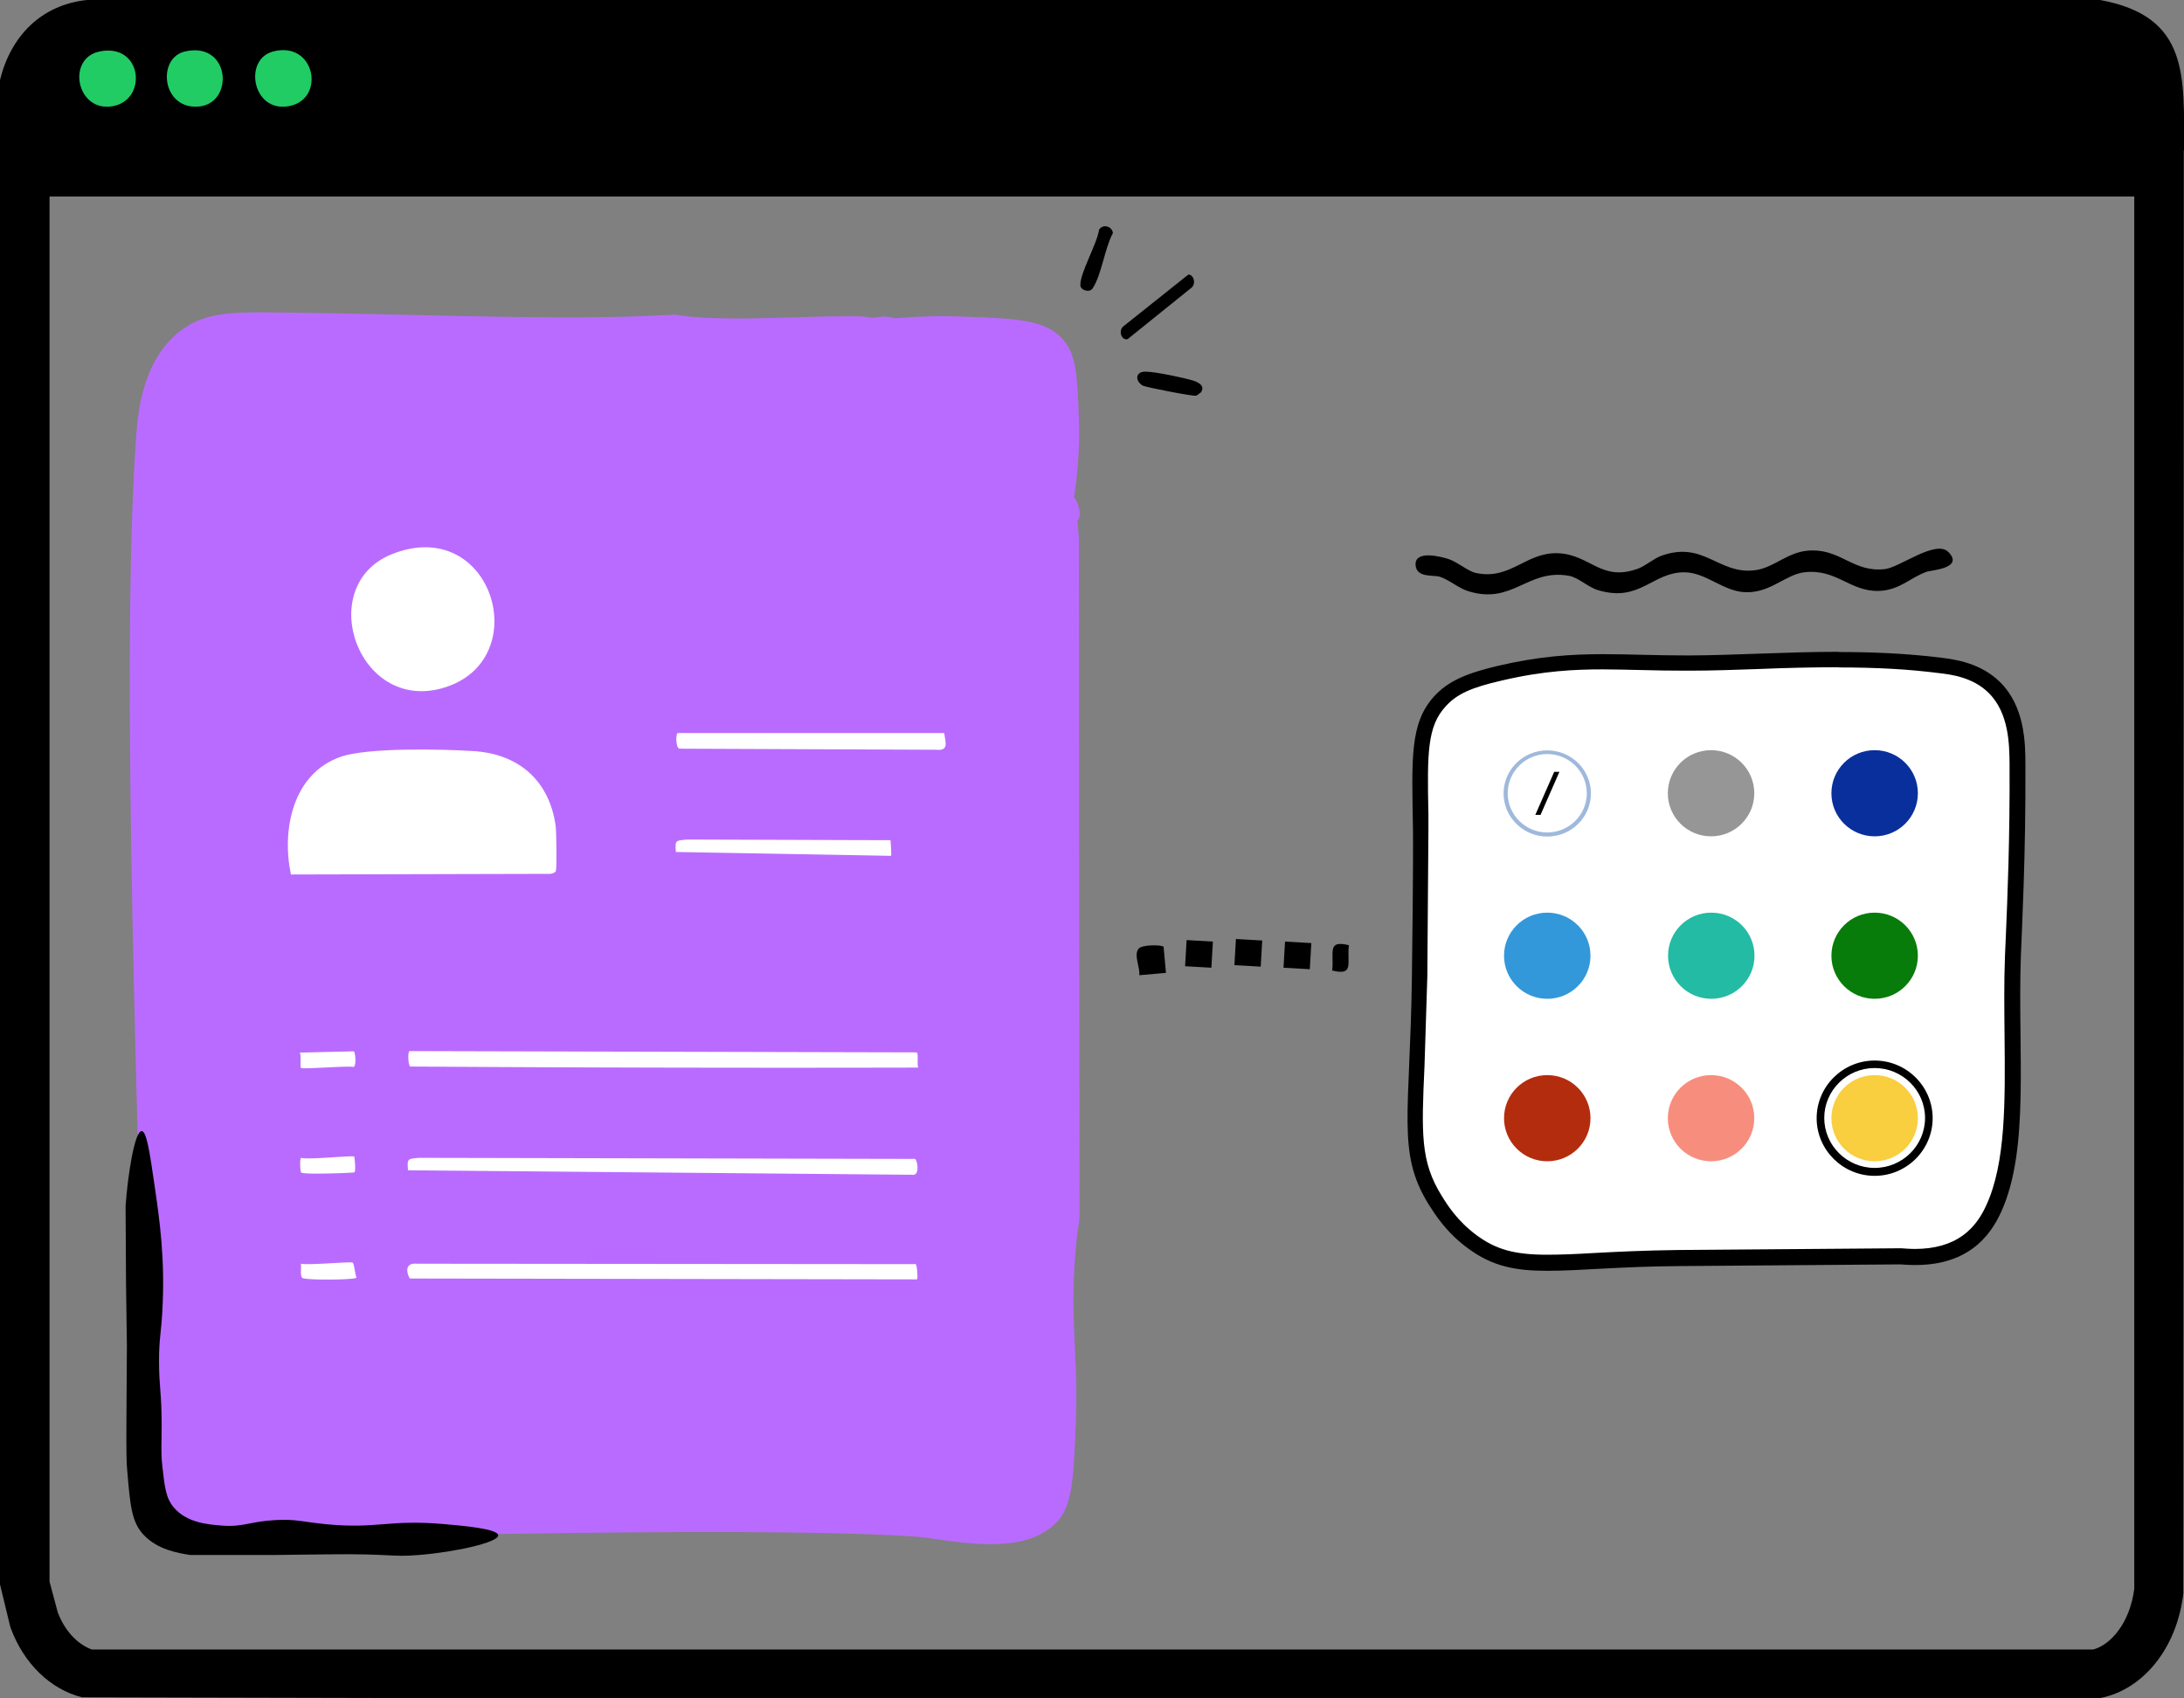<svg xmlns="http://www.w3.org/2000/svg" width="189" height="147" fill="none"><rect width="100%" height="100%" fill="#808080" stroke="none"/><g clip-path="url(#A)"><path d="M188.981 15.973v-2.95h.038c-.057-6.326.526-11.595-7.276-13.023H7.52C3.516.427.921 3.172 0 6.92v130.211l.865 3.58.056.186c1.128 3.079 3.44 5.324 6.185 6.01l41.192.093h.414 105.15 27.505l.432-.037c3.742-.761 6.618-4.397 7.145-9.072l.037-116.372v-5.528-.019zm-4.286 121.547c-.376 2.95-2.031 4.842-3.554 5.25H7.953c-.996-.352-2.237-1.335-2.952-3.209l-.714-2.671V17.012h180.409V137.52z" fill="#000"/><path d="M23.651 4.452c3.647-.928 4.55 4.137 1.372 4.731-3.177.612-4.004-4.063-1.372-4.731zm-15.022 0c3.704-.742 4.155 4.174 1.166 4.731-3.158.612-4.098-4.137-1.166-4.731zm7.389 0c4.136-.946 4.324 5.12.62 4.768-2.688-.26-2.933-4.248-.62-4.768z" fill="#21cc65"/><path d="M168.64 47.807c1.297 1.373-1.448 1.54-1.88 1.67-1.448.501-2.35 1.614-4.193 1.67-2.481.056-3.666-1.948-6.429-1.614-1.636.204-2.914 1.781-5.058 1.725-1.936-.037-3.421-1.725-5.339-1.725-2.745 0-3.835 2.616-7.407 1.558-.921-.26-1.749-1.132-2.595-1.261-3.572-.612-4.831 2.541-8.685 1.336-.846-.26-1.636-.983-2.444-1.243-.602-.185-2.012.111-2.106-1.002-.113-1.354 2.237-.742 2.895-.519.752.26 1.673 1.057 2.313 1.187 3.008.649 4.305-1.8 7.106-1.707 2.82.111 3.723 2.505 6.937 1.336.677-.26 1.354-.872 2.012-1.113 3.666-1.317 4.907 1.595 8.028 1.261 1.786-.186 2.952-1.744 5.076-1.725 2.519 0 3.61 1.929 6.26 1.614 1.279-.148 4.419-2.597 5.49-1.466v.037l.019-.019z" fill="#000"/><path d="M133.916 109.304c-2.538 0-4.418-.297-6.468-1.8-1.786-1.317-2.707-2.819-3.214-3.617-1.956-3.135-1.843-5.621-1.58-11.613l.245-7.754.094-12.633v-1.373c-.094-5.213-.151-7.829 1.673-9.814 1.034-1.15 2.406-1.781 5.208-2.43 3.703-.853 6.467-.983 8.911-.983 1.072 0 2.162.037 3.29.056a132.82 132.82 0 0 0 3.967.056h.132c2.049 0 4.079-.074 6.204-.148a161.6 161.6 0 0 1 6.805-.148c3.272 0 6.092.148 8.855.501.978.111 3.065.371 4.606 1.874 1.993 1.948 1.993 4.879 2.012 6.641.038 6.511-.188 11.761-.32 14.897l-.075 1.725c-.094 2.337-.056 4.675-.037 6.938.056 5.714.112 11.112-1.636 14.952-.376.816-.996 2.004-2.256 2.894-1.184.853-2.707 1.299-4.55 1.299-.507 0-.921-.038-1.222-.056h-.207l-19.063.148c-2.877.037-5.189.149-7.219.26-1.58.093-2.914.148-4.118.148h-.037v-.018z" fill="#fff"/><path d="M159.127 57.769c3.233 0 6.035.148 8.761.501.921.111 2.82.334 4.192 1.688 1.786 1.744 1.805 4.508 1.824 6.159.037 6.474-.188 11.743-.32 14.859l-.075 1.725c-.094 2.356-.056 4.712-.038 6.957.057 5.64.113 10.982-1.579 14.656-.338.742-.921 1.818-2.03 2.615-1.072.779-2.463 1.169-4.136 1.169-.47 0-.884-.037-1.185-.056h-.263l-19.064.149c-2.876.037-5.207.148-7.257.26-1.56.092-2.895.148-4.079.148-2.801 0-4.4-.445-6.073-1.67-1.692-1.243-2.575-2.671-3.045-3.432-1.843-2.968-1.749-5.379-1.486-11.223l.245-7.754.094-12.652v-1.373c-.113-5.38-.094-7.643 1.504-9.368.94-1.039 2.162-1.614 4.85-2.226 3.629-.853 6.355-.965 8.761-.965 1.072 0 2.125.037 3.272.056 1.259.037 2.556.056 3.985.056h.151c2.049 0 4.079-.074 6.204-.148 2.181-.093 4.474-.148 6.787-.148m0-1.336c-4.55 0-8.799.297-12.991.315h-.151c-2.707 0-4.982-.111-7.257-.111-2.801 0-5.565.185-9.062 1.002-2.763.649-4.324 1.317-5.546 2.634-2.162 2.375-1.936 5.454-1.842 11.65 0 0 .038 2.912-.094 12.615-.15 11.891-1.335 15.231 1.448 19.72.545.854 1.522 2.431 3.402 3.803 2.106 1.559 4.08 1.948 6.881 1.948s6.204-.371 11.337-.408l19.064-.148h.112c.32.018.79.055 1.335.055 1.373 0 3.29-.222 4.945-1.428 1.297-.946 2.011-2.171 2.463-3.154 2.5-5.472 1.428-13.765 1.71-22.113.094-2.542.433-8.701.395-16.659 0-1.911-.075-5.027-2.218-7.124-1.674-1.633-3.854-1.929-5.001-2.078-3.14-.39-6.092-.501-8.949-.501l.019-.019z" fill="#000"/><use href="#B" fill="#969696"/><use href="#C" fill="#092f9c"/><path d="M148.091 86.449c2.068 0 3.741-1.67 3.741-3.729s-1.673-3.729-3.741-3.729-3.741 1.67-3.741 3.729 1.673 3.729 3.741 3.729z" fill="#23bba4"/><path d="M162.229 86.449c2.068 0 3.741-1.67 3.741-3.729s-1.673-3.729-3.741-3.729-3.742 1.67-3.742 3.729 1.674 3.729 3.742 3.729z" fill="#087c0a"/><use href="#D" fill="#b42c0e"/><path d="M148.072 100.511c2.068 0 3.742-1.67 3.742-3.729s-1.674-3.729-3.742-3.729-3.741 1.67-3.741 3.729 1.673 3.729 3.741 3.729z" fill="#f78e7d"/><path d="M162.229 100.511c2.068 0 3.741-1.67 3.741-3.729s-1.673-3.729-3.741-3.729-3.742 1.67-3.742 3.729 1.674 3.729 3.742 3.729z" fill="#f9ce3f"/><path d="M133.898 86.449c2.068 0 3.741-1.67 3.741-3.729s-1.673-3.729-3.741-3.729-3.742 1.67-3.742 3.729 1.673 3.729 3.742 3.729z" fill="#3398da"/><path d="M162.23 101.772c-2.764 0-5.02-2.245-5.02-4.99s2.256-4.99 5.02-4.99 5.019 2.245 5.019 4.99-2.256 4.99-5.019 4.99zm0-9.331c-2.407 0-4.362 1.948-4.362 4.322s1.955 4.323 4.362 4.323 4.361-1.948 4.361-4.323-1.955-4.322-4.361-4.322z" fill="#000"/><path d="M133.898 72.387c2.068 0 3.741-1.67 3.741-3.729s-1.673-3.729-3.741-3.729-3.742 1.67-3.742 3.729 1.673 3.729 3.742 3.729z" fill="#fff"/><path d="M133.897 72.406c-2.068 0-3.779-1.67-3.779-3.729s1.692-3.729 3.779-3.729 3.779 1.67 3.779 3.729-1.692 3.729-3.779 3.729zm0-7.142c-1.88 0-3.422 1.521-3.422 3.395s1.542 3.395 3.422 3.395 3.422-1.521 3.422-3.395-1.542-3.395-3.422-3.395z" fill="#9fb9dc"/><g fill="#000"><path d="M132.863 70.532l1.636-3.729h.451l-1.635 3.729h-.452zm-32.168 11.409l.207 2.263-2.312.204c.094-.668-.508-1.744-.056-2.3.32-.371 2.012-.334 2.143-.167h.019zm4.136 1.818l.131-2.263-2.275-.13-.131 2.263 2.275.13z"/><use href="#E"/><path d="M109.099 83.666l.132-2.263-2.275-.13-.132 2.263 2.275.13zm7.633-1.855c-.188 1.54.489 2.671-1.448 2.189.188-1.54-.489-2.671 1.448-2.189zM97.613 29.348c-.545.148-.846-.649-.432-1.076l5.659-4.508c.451 0 .677.742.301 1.113l-5.527 4.452v.019zm-1.317-9.146c-.696 1.28-.978 3.636-1.749 4.768-.263.39-1.034.148-1.053-.26-.056-1.057 1.448-3.599 1.617-4.823.32-.538 1.147-.315 1.203.315h-.019zm7.539 13.803c-.094.13-.207.185-.338.241-.226.074-4.324-.724-4.606-.872-.696-.408-.639-1.243.263-1.206.79 0 3.252.519 4.061.761.489.148 1.165.482.658 1.095l-.038-.019z"/></g><path d="M92.93 43.076c.263-1.633.545-4.044.432-6.975-.15-3.636-.207-5.454-1.429-6.771-1.523-1.67-3.91-1.762-8.686-1.929-2.463-.093-4.493.037-5.866.148-.245-.074-.602-.186-.978-.148-.357.037-.714.111-.996.093-.338-.074-.733-.111-1.109-.111h-.132c-4.587-.074-10.303.445-14.683 0-.338-.037-.677-.093-1.015-.148l-3.497.148c-8.629.278-18.142-.185-30.701-.334-4.192-.056-6.542-.037-8.667 1.595-3.271 2.523-3.666 7.068-3.816 9.072-1.504 20.833.545 67.489.395 74.39-.075 3.432.263 6.901-.056 10.333-.038.334-.169 1.967.075 4.081.263 2.19.432 3.711 1.523 4.861 1.147 1.206 2.707 1.41 5.114 1.725.884.111 1.391.111 5.697.037l3.534-.055c44.501-1.095 52.058 0 52.058 0 3.61.519 8.705 1.428 11.355-1.373 1.335-1.41 1.429-3.822 1.617-8.627.244-6.121-.658-9.238.113-16.195.094-.723.207-1.206.207-1.614l-.056-58.826-.132-1.336c0-.037.244-.334.207-.724-.038-.445-.169-.927-.451-1.298l-.038-.037-.019.019z" fill="#ba6bff"/><g fill="#fff"><path d="M25.173 75.671c-.808-3.84.15-8.719 4.305-10.166 2.35-.816 8.705-.668 11.393-.501 3.967.204 6.674 2.523 7.219 6.511.056.445.113 3.766 0 3.914-.113.13-.282.167-.451.204l-22.466.056v-.019zm8.762-27.716c8.554-3.376 12.314 8.775 4.85 11.446-7.708 2.746-11.75-8.7-4.85-11.446zm47.771 15.472c.113.835.432 1.577-.677 1.466L58.788 64.8c-.32-.111-.32-1.299-.132-1.354h23.049v-.019zm-4.643 9.294s.113 1.336.038 1.354l-18.612-.334c-.075-1.02-.038-.983.959-1.076l17.635.056h-.019zm2.18 36.694c.113.074.207 1.206.113 1.317l-43.899-.074c-.376-.705-.301-1.373.62-1.28l43.147.037h.019z"/><path d="M79.337 91.087c.169.13 0 1.057.132 1.317a4960.62 4960.62 0 0 1-43.974-.093c-.169-.148-.244-1.262-.038-1.336l43.88.111zm-.15 9.22c.226.167.432 1.502-.263 1.372l-43.617-.389c-.075-1.02-.038-.983.959-1.076l42.959.093h-.038zm-48.58-9.332c.15.111.244 1.261 0 1.373-.62-.111-4.362.204-4.55.093-.113-.093.038-1.076-.113-1.336l4.663-.111v-.019zm.055 9.128s.169 1.28 0 1.372c-.526.056-4.512.204-4.606 0-.094-.185-.113-1.206 0-1.261.639.185 4.38-.223 4.587-.111h.019zm-.131 9.201c.113.074.207 1.02.32 1.28-.132.204-4.606.241-4.719 0-.169-.334-.038-.853-.094-1.206.62.149 4.305-.204 4.493-.093v.019z"/></g><path d="M20.418 134.589h-3.967c-1.015-.167-2.801-.445-4.023-1.744-1.034-1.094-1.166-2.56-1.41-5.472-.075-.816-.094-1.373-.075-4.805l.038-6.103-.075-5.399-.038-6.678c.188-2.709.79-6.493 1.391-6.493.432 0 .714 1.948 1.09 4.526.47 3.191.959 6.586.696 11.113-.113 1.985-.282 2.356-.282 4.229 0 2.356.226 2.69.226 5.621 0 1.763-.075 2.226.056 3.488.207 1.837.301 2.764.978 3.58 1.128 1.373 3.065 1.503 4.23 1.596 1.861.13 2.388-.371 4.625-.483 1.692-.092 2.275.149 4.268.353 4.569.445 5.396-.427 10.321 0 1.448.13 4.625.389 4.644.965.038.612-3.666 1.447-6.862 1.706-2.463.204-2.312-.13-7.953-.055l-4.606.055h-3.29.019z" fill="#000"/></g><defs><path id="B" d="M148.072 72.387c2.068 0 3.742-1.67 3.742-3.729s-1.674-3.729-3.742-3.729-3.741 1.67-3.741 3.729 1.673 3.729 3.741 3.729z"/><path id="C" d="M162.229 72.387c2.068 0 3.741-1.67 3.741-3.729s-1.673-3.729-3.741-3.729-3.742 1.67-3.742 3.729 1.674 3.729 3.742 3.729z"/><path id="D" d="M133.898 100.511c2.068 0 3.741-1.67 3.741-3.729s-1.673-3.729-3.741-3.729-3.742 1.67-3.742 3.729 1.673 3.729 3.742 3.729z"/><path id="E" d="M113.348 83.889l.132-2.263-2.275-.13-.132 2.263 2.275.13z"/><clipPath id="A"><path fill="#fff" d="M0 0h189v147H0z"/></clipPath></defs></svg>